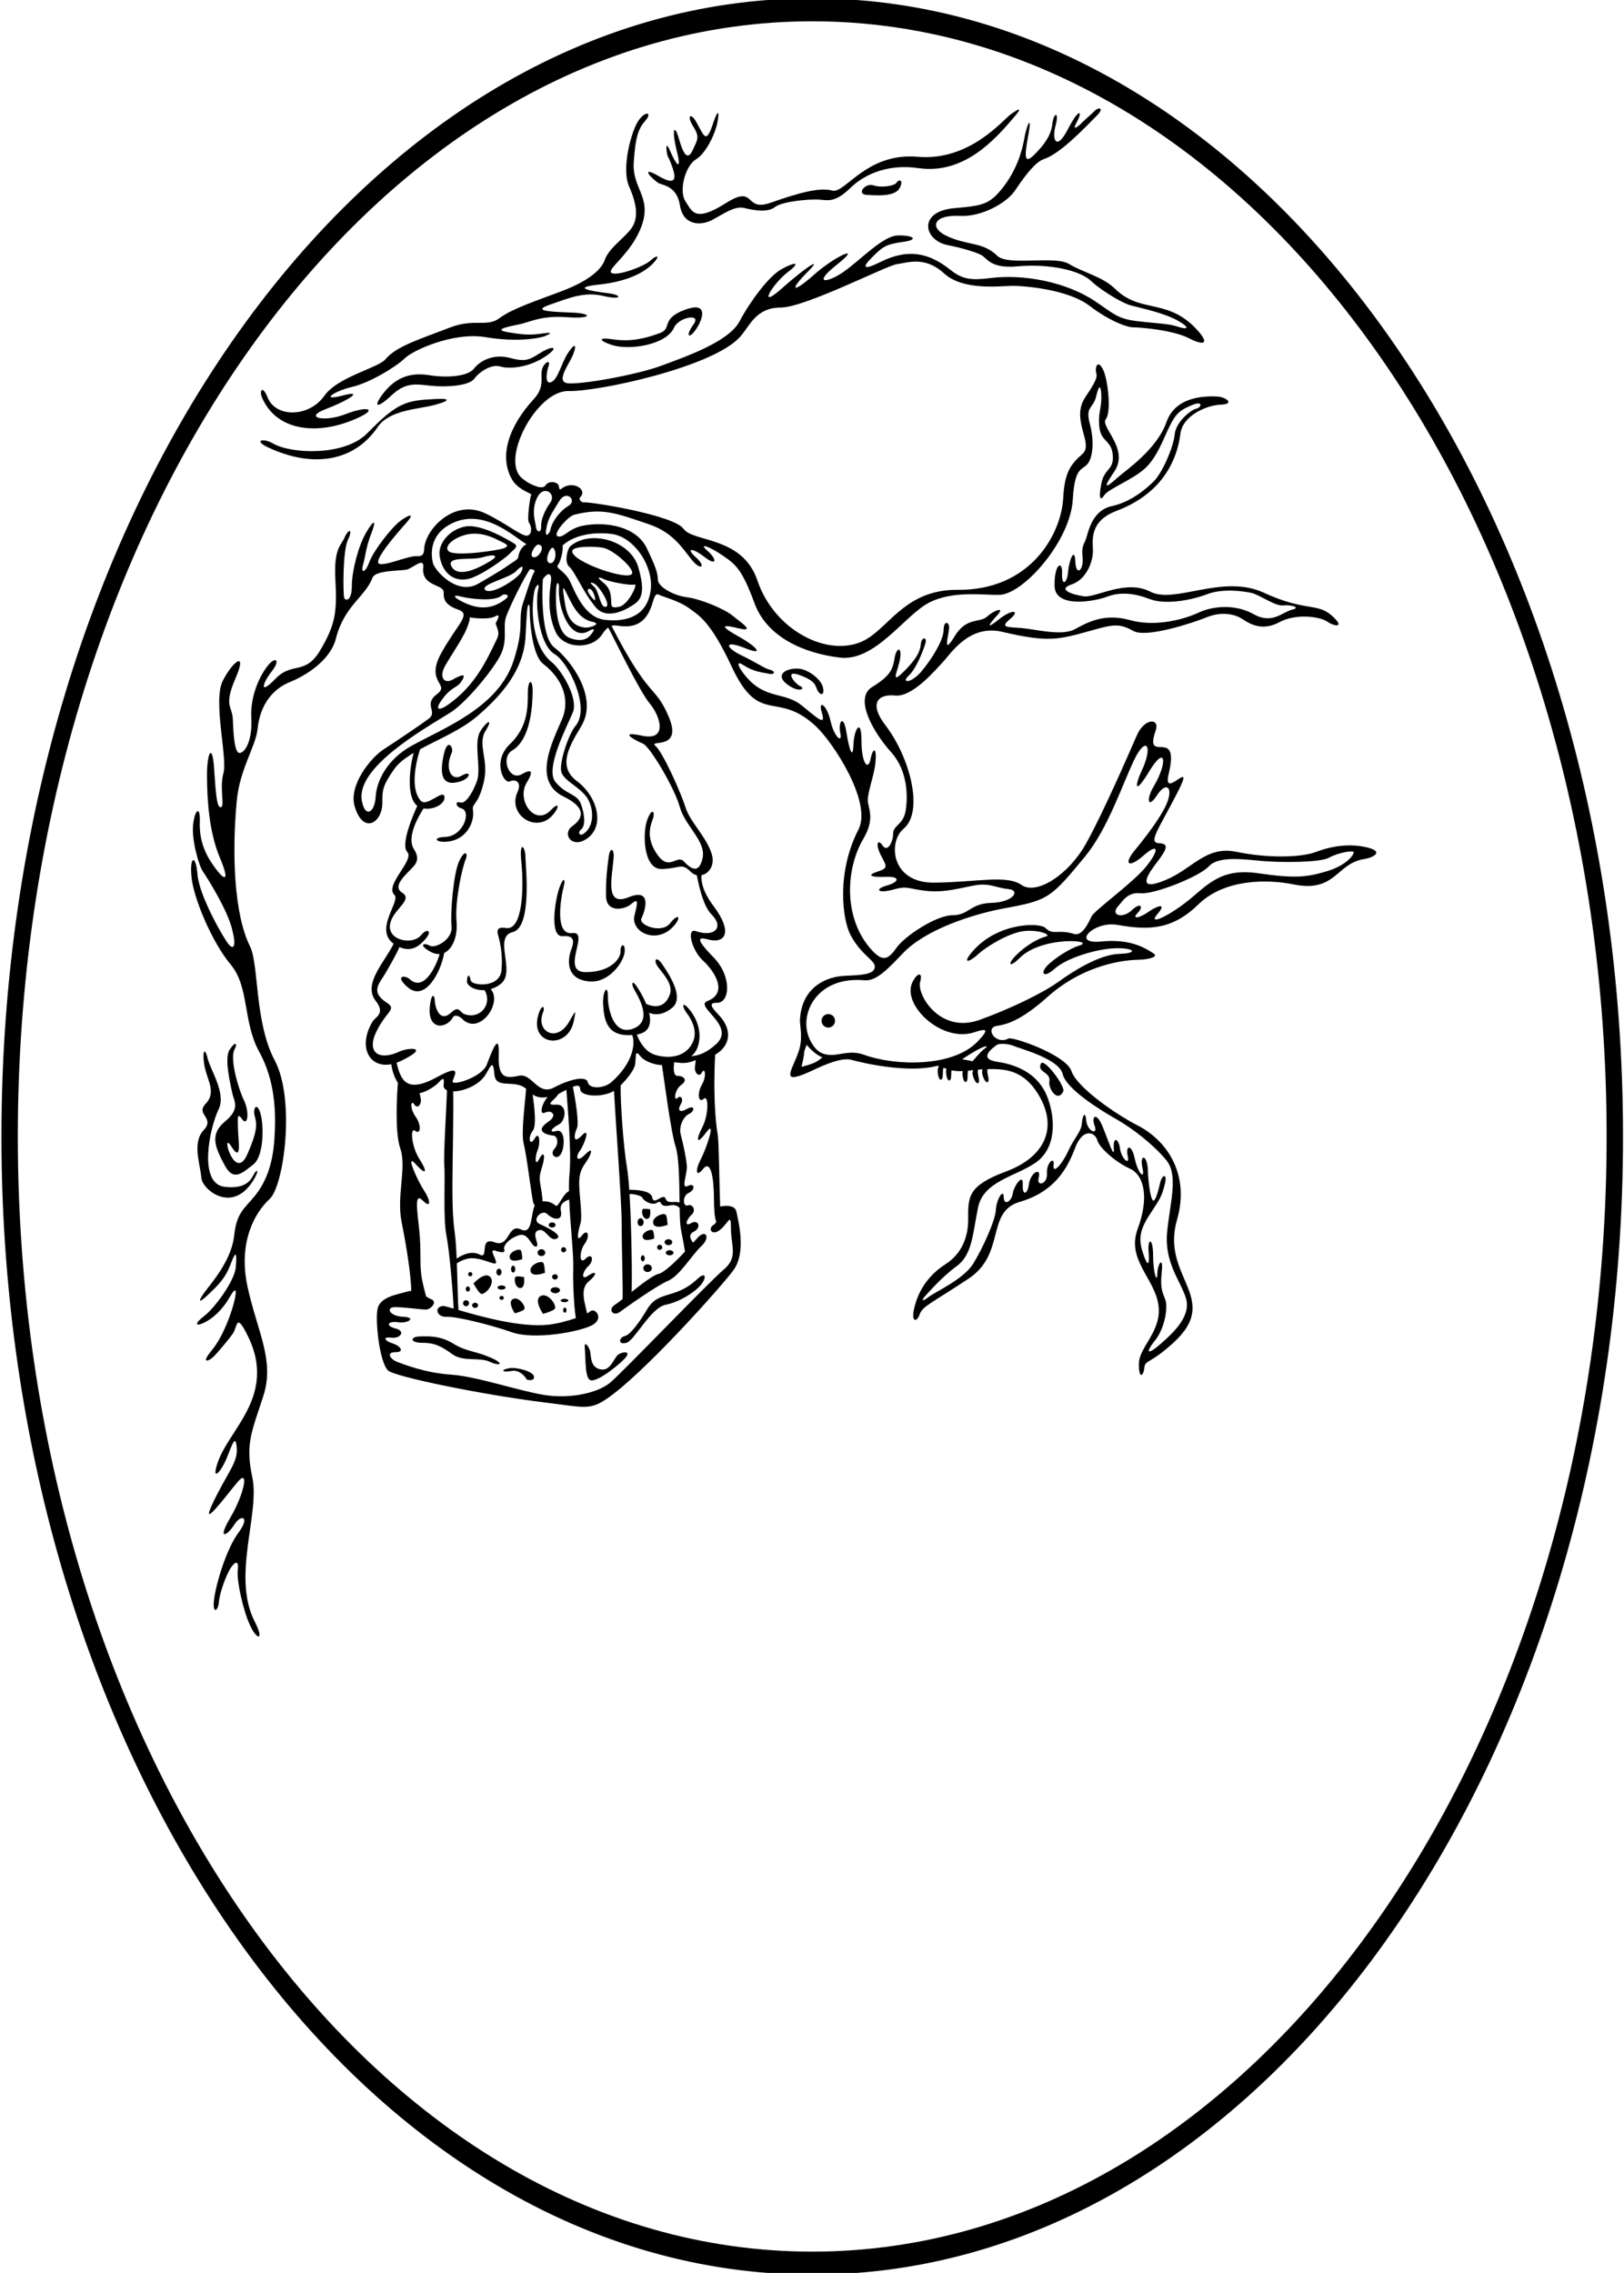 <?xml version="1.0" encoding="UTF-8"?>
<svg xmlns="http://www.w3.org/2000/svg" xmlns:xlink="http://www.w3.org/1999/xlink" width="448pt" height="627pt" viewBox="0 0 448 627" version="1.1">
<g id="surface1">
<path style=" stroke:none;fill-rule:nonzero;fill:rgb(0%,0%,0%);fill-opacity:1;" d="M 224.062 -0.469 C 100.539 -0.469 0.398 140.102 0.398 313.5 C 0.398 486.898 100.539 627.469 224.062 627.469 C 347.586 627.469 447.727 486.898 447.727 313.5 C 447.727 140.102 347.586 -0.469 224.062 -0.469 Z M 224.062 621.125 C 103.035 621.125 4.918 483.395 4.918 313.5 C 4.918 143.605 103.035 5.875 224.062 5.875 C 345.09 5.875 443.207 143.605 443.207 313.5 C 443.207 483.395 345.09 621.125 224.062 621.125 "/>
<path style=" stroke:none;fill-rule:nonzero;fill:rgb(0%,0%,0%);fill-opacity:1;" d="M 127.152 215.504 C 129.855 214.598 130.137 212.359 127.297 214.004 C 124.461 215.648 122.652 212.016 124.605 207.672 C 125.23 206.285 123.543 203.543 122.539 207.68 C 121.133 213.48 121.742 217.316 127.152 215.504 "/>
<path style=" stroke:none;fill-rule:nonzero;fill:rgb(0%,0%,0%);fill-opacity:1;" d="M 123.812 232.125 C 129.074 231.371 130.926 226.309 130.48 223.641 C 130.105 221.391 131.777 222.504 133.402 216.004 C 135.027 209.504 131.562 205.5 133.938 201.625 C 136.312 197.75 134.078 199.051 132.445 201.836 C 130.578 205.023 132.836 212.035 131.562 215.5 C 130.289 218.961 128.312 221.875 126.938 221.375 C 125.562 220.875 125.562 222.5 127.312 223 C 130.141 223.809 127.809 230.715 122.812 230.875 C 118.938 231 120.312 232.625 123.812 232.125 "/>
<path style=" stroke:none;fill-rule:nonzero;fill:rgb(0%,0%,0%);fill-opacity:1;" d="M 152.438 224.875 C 154.434 222.609 154.312 221 151.938 223.5 C 147.559 228.109 142.348 220.727 145.312 215.875 C 146.688 213.625 147.441 211.574 143.941 213.574 C 140.441 215.574 137.992 208.98 141.289 207.027 C 146.402 203.996 146.883 194.703 146.938 190.875 C 146.992 186.992 145.609 187.383 145.609 191.133 C 145.609 194.883 145.688 200.5 140.688 205.25 C 135.688 210 138.992 216.309 140.617 215.559 C 142.242 214.809 144.004 215.75 142.754 218.5 C 139.934 224.703 147.875 230.059 152.438 224.875 "/>
<path style=" stroke:none;fill-rule:nonzero;fill:rgb(0%,0%,0%);fill-opacity:1;" d="M 167.188 247.25 C 167.285 251.875 172.188 250.875 173.812 249.625 C 175.438 248.375 176.438 247.25 175.062 252.375 C 173.785 257.129 181.129 260.703 185.812 255.5 C 188.062 253 187.207 251.715 184.832 254.715 C 182.457 257.715 176.062 255.125 176.938 253.375 C 177.812 251.625 180.188 244.75 173.438 247.5 C 166.688 250.25 168.883 242.035 169.285 236.5 C 169.461 234.117 168.289 233.398 167.895 236.5 C 167.496 239.602 167.09 242.625 167.188 247.25 "/>
<path style=" stroke:none;fill-rule:nonzero;fill:rgb(0%,0%,0%);fill-opacity:1;" d="M 171.188 262.375 C 171.312 264.25 168.664 268.172 161.539 268.172 C 154.414 268.172 162.898 256.773 157.898 257.398 C 152.898 258.023 154.672 247.797 155.578 244.199 C 155.969 242.648 155.516 241.73 154.41 244.637 C 153.094 248.09 151.52 258.496 155.188 258.25 C 157.062 258.125 158.938 258.375 157.688 261.625 C 156.156 265.602 156.594 270.441 162.938 270.75 C 168.062 271 172.062 265.375 172.312 262.625 C 172.562 259.875 171.062 260.5 171.188 262.375 "/>
<path style=" stroke:none;fill-rule:nonzero;fill:rgb(0%,0%,0%);fill-opacity:1;" d="M 125.938 254.125 C 125.438 248.875 127.457 239.414 128.438 237.125 C 129.188 235.375 128.312 234.125 126.688 237.5 C 125.062 240.875 124.188 252.125 124.562 255.625 C 124.938 259.125 120.062 261.75 118.562 260.875 C 117.062 260 115.312 260.5 118.438 262.375 C 119.469 262.992 120.414 263.223 121.273 263.172 C 120.488 266.098 117.07 273.781 113.062 270.141 C 111.688 268.891 108.727 269.094 112.477 272.344 C 117.148 276.391 121.523 268.512 122.551 262.863 C 124.98 261.758 126.305 257.98 125.938 254.125 "/>
<path style=" stroke:none;fill-rule:nonzero;fill:rgb(0%,0%,0%);fill-opacity:1;" d="M 143.812 237.75 C 144.598 245.586 144.062 256.75 139.562 256 C 136.461 255.484 137.266 257.406 137.555 258.504 C 138.129 260.664 138.703 263.914 138.336 267.684 C 137.848 272.66 130.062 272 129.812 270.375 C 129.562 268.75 128.938 268.625 128.812 270.625 C 128.73 271.93 130.957 273.285 133.68 273.137 C 135.93 277.004 132.469 281.273 128.18 279.777 C 126.781 279.293 126.711 277.234 124.461 279.32 C 121.086 282.445 119.938 277.309 119.938 276 C 119.938 274.75 119.188 273.625 118.688 276.75 C 117.445 284.516 123.188 283.875 124.941 280.641 C 125.438 279.73 126.848 280.383 127.438 281 C 132.168 285.953 138.77 276.617 135.371 272.848 C 136.316 272.574 137.277 272.109 138.188 271.375 C 142.387 267.977 135.938 258.5 141.438 257.125 C 146.938 255.75 144.938 238.504 144.938 236.25 C 144.938 233.625 143.188 231.5 143.812 237.75 "/>
<path style=" stroke:none;fill-rule:nonzero;fill:rgb(0%,0%,0%);fill-opacity:1;" d="M 157.062 281.75 C 153.582 287.938 147.645 284.453 149.812 279.25 C 150.438 277.75 149.562 276.875 148.688 279.375 C 145.512 288.445 156.812 289.875 158.312 281.5 C 158.699 279.348 159.312 277.75 157.062 281.75 "/>
<path style=" stroke:none;fill-rule:nonzero;fill:rgb(0%,0%,0%);fill-opacity:1;" d="M 135.145 374.418 C 130.812 372.582 128.598 372.844 125.098 370.68 C 121.598 368.512 118.426 368.562 115.633 368.676 C 113.164 368.773 112.98 370.418 116.48 370.418 C 119.98 370.418 121.812 371.418 124.812 373.582 C 127.812 375.75 132.273 374.316 135.105 375.648 C 137.938 376.984 139.48 376.25 135.145 374.418 "/>
<path style=" stroke:none;fill-rule:nonzero;fill:rgb(0%,0%,0%);fill-opacity:1;" d="M 140.48 377.418 C 137.812 377.918 138.605 378.688 141.105 378.188 C 143.605 377.688 145.371 380.457 145.258 380.52 C 145.145 380.582 147.48 381.25 147.312 379.75 C 147.145 378.25 142.289 377.078 140.48 377.418 "/>
<path style=" stroke:none;fill-rule:nonzero;fill:rgb(0%,0%,0%);fill-opacity:1;" d="M 170.418 373.793 C 169.25 374.793 168.379 378.398 165.543 377.73 C 162.711 377.066 163.098 373.891 162.758 372.621 C 162.414 371.352 161.145 369.75 161.312 371.75 C 161.617 375.406 161.32 380.637 163.113 380.789 C 164.906 380.949 169.641 377.48 172.141 374.98 C 174.641 372.48 171.586 372.793 170.418 373.793 "/>
<path style=" stroke:none;fill-rule:nonzero;fill:rgb(0%,0%,0%);fill-opacity:1;" d="M 192.355 352.832 C 186.141 358.66 181.75 355.715 178.48 361.25 C 176.312 364.914 173.812 368.25 172.312 368.582 C 170.812 368.918 170.312 371.082 172.812 370.418 C 175.062 369.816 179.48 360.75 183.645 359.918 C 187.812 359.082 192.355 356 193.688 354 C 195.02 352 194.445 350.871 192.355 352.832 "/>
<path style=" stroke:none;fill-rule:nonzero;fill:rgb(0%,0%,0%);fill-opacity:1;" d="M 377.062 233.75 C 372.312 232.625 367.312 233.375 363.062 235 C 358.812 236.625 349.438 236.73 341.062 234.98 C 332.688 233.23 329.062 239.625 321.562 242.75 C 314.062 245.875 315.949 242.148 318.617 238.602 C 321.289 235.051 323.086 232.742 319.836 232.617 C 316.586 232.492 319.438 229.125 324.812 218.625 C 330.188 208.125 320.512 221.254 322.387 213.504 C 325.648 200.02 315.422 211.246 318.812 201.5 C 320.027 198.004 315.715 198.016 313.59 202.891 C 311.465 207.766 304.379 224.133 299.578 232.734 C 294.777 241.336 285.938 247 281.812 244.125 C 277.688 241.25 269.559 243.359 257.684 243.484 C 245.844 243.609 244.879 232.309 249.258 228.629 C 254.992 223.812 250.941 208.742 244.25 200.062 C 239.625 194.062 242.188 191.367 246.938 191.867 C 251.688 192.367 257.973 184.902 260.098 182.652 C 262.223 180.402 267.312 172.16 276.438 174.285 C 289.562 177.34 291.875 176.492 301.82 173.715 C 307.426 172.145 309.047 172.062 312.672 174.062 C 316.297 176.062 329.199 171.785 332.941 170.258 C 336.68 168.73 340.438 169.25 342.688 170.75 C 344.938 172.25 348.312 174.133 352.938 171.633 C 357.562 169.133 364.18 170.094 366.188 171.5 C 368.195 172.906 371.312 173.25 367.312 169.75 C 363.312 166.25 360 168.746 348.625 163.496 C 337.25 158.246 324.078 166.719 317.328 163.219 C 310.578 159.719 302.195 164.965 299 164.504 C 295.805 164.047 291.504 162.59 295.629 161.215 C 299.754 159.84 301.625 154.766 301.5 151.641 C 301.375 148.516 300.793 143.66 308.043 140.91 C 319.027 136.746 324.449 128.863 325.641 119.57 C 326.266 114.695 332.812 111.75 336.812 111.625 C 340.812 111.5 338.176 109.453 335.688 109.375 C 333.199 109.297 324.402 108.953 321.777 116.453 C 319.152 123.953 310.562 129.75 308.438 131.625 C 306.312 133.5 303.145 136.324 307.395 130.074 C 311.645 123.824 303.43 117.75 305.055 115.625 C 306.68 113.5 305.562 104.5 304.312 102 C 303.062 99.5 302.301 100.621 302.301 102.121 C 302.301 103.621 303.688 103.25 299.438 109.5 C 295.188 115.75 301.859 122.344 298.609 125.219 C 295.359 128.094 293.672 130.258 293.297 137.383 C 292.77 147.32 284.297 162.895 264.188 162.711 C 250.562 162.586 245.875 171.914 239.5 176.039 C 230.016 182.176 213.844 174.691 208.938 160.125 C 204.812 147.875 191.188 149.625 188.562 145.875 C 185.938 142.125 163.062 138.375 161.062 138.59 C 160.477 138.652 159.477 137.77 160.07 137.152 C 162.254 134.883 157.688 132.375 154.812 134.875 C 154.398 135.234 154.219 134.77 154.172 134.148 C 154.082 132.965 151.438 132.375 150.465 133.922 C 150.07 134.547 149.02 134.547 147.934 134.156 C 145.746 133.363 145.047 132.703 144.215 132.09 C 137.656 127.242 147.988 107.664 156.812 107.875 C 164.98 108.07 196.871 101.254 204.246 92.824 C 206.871 89.824 208.59 84.84 215.34 84.84 C 222.09 84.84 244.562 73.238 247.438 72.863 C 250.312 72.488 255.125 70.562 260.375 75.375 C 265.625 80.188 275.438 78.926 279.062 78.863 C 282.688 78.801 294.684 79.883 300.496 84.316 C 306.312 88.754 311.066 90.293 312.504 90.293 C 313.941 90.293 323.188 90.875 328 93.312 C 332.812 95.75 333.125 94.312 330.688 91.5 C 322.402 81.941 314.797 86.73 307.625 79.688 C 304.125 76.25 298.754 75.18 294.879 72.805 C 291.004 70.43 278.047 73.445 275.117 70.57 C 271.039 66.566 266.758 67.859 260.871 64.949 C 256.504 62.797 257.34 59.18 264.812 59.562 C 270.758 59.867 277.66 56.023 279.98 52.598 C 281.289 50.66 285.152 44.793 287.902 43.918 C 292.441 42.473 299.227 35.285 302.645 31.828 C 304.785 29.664 302.98 29.418 301.812 30.75 C 301.559 31.039 299.051 33.25 298.691 33.629 C 297.402 34.988 295.578 36.359 297.012 33.75 C 298.848 30.418 297.617 29.727 294.574 35.672 C 291.527 41.617 290.078 38.781 291.18 34.68 C 292.277 30.578 290.66 31.062 290.328 34.062 C 289.992 37.062 288.496 39.539 285.203 42.797 C 281.91 46.059 282.984 41.273 283.82 36.438 C 284.652 31.605 283.234 34.375 282.566 38.211 C 281.902 42.043 280.289 47.117 276.621 51.785 C 272.953 56.453 270.98 56.75 263.312 57.418 C 253.113 58.305 254.758 66.281 261.438 67.617 C 265.602 68.453 269.363 69.602 270.812 70.418 C 272.262 71.23 273.285 74.145 280.617 73.48 C 289.844 72.641 298.195 74.715 301.062 77.582 C 302.73 79.246 308.895 83.445 312.059 84.277 C 315.227 85.113 321.48 86.418 325.145 88.582 C 328.812 90.75 327.27 90.906 324.77 90.074 C 322.27 89.242 319.145 89.25 313.645 88.582 C 308.145 87.918 307.109 86.441 302.109 83.105 C 293.973 77.68 282.266 75.574 273.238 76.703 C 267.906 77.371 265.48 77.082 262.145 74.418 C 256.27 69.715 250.469 68.477 242.867 72.273 C 238.535 74.441 237.48 74.082 240.48 71.082 C 243.48 68.082 244.281 67.398 249.113 66.73 C 253.949 66.062 251.543 64.793 247.543 64.961 C 243.543 65.129 237.398 71.676 232.812 74.918 C 228.227 78.156 223.812 78.582 230.98 72.918 C 238.145 67.25 230.539 70.465 224.539 75.801 C 218.539 81.133 217.738 80.074 222.57 75.238 C 227.406 70.406 222.535 73.473 215.648 79.594 C 208.766 85.711 212.98 78.418 217.312 75.082 C 221.645 71.75 218.539 72.52 215.312 74.418 C 212.086 76.312 207.004 82.992 204.004 88.66 C 201.004 94.328 188.969 98.438 182.812 100.75 C 175.602 103.461 160.617 106.039 156.812 105.75 C 152.977 105.457 157.09 100.48 158.16 97.648 C 159.23 94.816 158.48 94.613 156.645 97.449 C 154.812 100.281 153.953 104.555 152.117 105.387 C 150.285 106.223 150.672 102.883 151.34 100.922 C 152.004 98.957 150 100 149.5 102 C 149 104 150.367 106.703 147.332 110 C 140.32 117.621 137.566 125.863 141.266 132.301 C 142.91 135.168 146.766 136.129 146.539 136.438 C 146.312 136.75 145.27 143.375 145.938 144.211 C 146.602 145.043 146.938 147.398 145.48 147.75 C 144.02 148.102 139.605 144.312 133.812 141.582 C 125.641 137.734 117.996 145.254 117.082 150.711 C 116.883 151.902 117.293 153.59 114.961 153.426 C 112.625 153.258 106.039 156.312 104.539 155.48 C 103.039 154.645 109.125 147.535 111.957 144.371 C 114.789 141.203 112.695 142.023 110.395 143.734 C 108.094 145.445 103.117 151.746 101.887 155.047 C 100.656 158.344 99.484 158.02 100.133 155.883 C 100.777 153.75 100.898 151.062 102.398 147.23 C 103.898 143.395 103.262 143.117 101.062 146.809 C 98.863 150.5 97.055 157.559 97.055 161.727 C 97.055 165.895 95.219 165.84 94.934 164.879 C 94.648 163.914 94.48 152.082 95.98 148.918 C 97.48 145.75 96.098 145.867 95.098 148.199 C 94.098 150.531 92.023 151.203 92.523 160.039 C 93.023 168.871 92.48 172.418 88.312 179.418 C 84.145 186.418 80.645 182.418 75.98 187.25 C 71.312 192.082 72.438 188.406 74.938 185.238 C 77.438 182.074 76.078 180.914 73.91 183.582 C 71.746 186.246 68.988 191.887 69.324 198.055 C 69.656 204.223 67.645 207.633 66.113 207.707 C 64.586 207.781 64.387 201.781 64.219 198.281 C 64.051 194.781 61.645 194.75 64.98 187.082 C 68.312 179.414 64.312 182.25 61.48 187.75 C 58.645 193.25 62.812 209.082 61.645 213.25 C 60.48 217.418 62.105 222.512 60.938 222.68 C 59.773 222.848 59.555 219.031 59.055 211.863 C 58.555 204.699 57.055 207.672 57.102 214.199 C 57.152 220.73 57.645 229.418 60.645 236.582 C 63.645 243.75 61.602 242.262 60.25 240.574 C 57.922 237.664 54.863 233.414 55.113 226.699 C 55.277 222.199 53.785 223.207 53.285 227.375 C 52.785 231.539 54.812 238.75 55.98 240.418 C 57.145 242.082 62.492 250.633 63.906 255.871 C 65.32 261.109 64.48 262.082 63.145 260.582 C 61.812 259.082 54.98 247.25 54.48 241.25 C 53.98 235.25 52.195 236.379 52.859 242.211 C 53.527 248.047 58.48 259.918 63.645 266.082 C 68.812 272.25 66.98 281.918 71.48 290.082 C 75.98 298.25 76.191 307.039 75.691 314.375 C 75.191 321.707 73.113 326.414 70.281 329.914 C 67.445 333.414 65.27 334.473 64.602 340.805 C 63.934 347.137 59.211 352.875 56.98 355.75 C 54.75 358.625 54.312 360.082 57.312 357.25 C 60.312 354.418 62.176 352.59 63.676 348.59 C 65.176 344.59 65.371 345.777 65.039 349.609 C 64.703 353.441 59.055 360.984 56.387 362.984 C 53.719 364.984 53.719 366.078 56.219 364.91 C 58.719 363.742 61.395 361.285 63.312 357.918 C 65.23 354.551 65.34 355.961 64.645 358.918 C 63.953 361.871 61.645 368.582 58.48 372.418 C 55.312 376.25 57.453 375.52 58.617 374.52 C 59.785 373.52 63.422 369.07 64.234 367.891 C 65.562 365.953 65.055 361.672 68.52 368.859 C 70.684 373.359 72.059 379 69.645 385.75 C 67.234 392.5 61.875 398.008 60.039 403.508 C 58.207 409.008 60.984 406.062 62.535 402.242 C 64.086 398.422 64.98 395.418 65.312 399.418 C 65.645 403.418 62.812 406.082 58.812 414.418 C 54.812 422.75 62.168 412.863 65.504 408.863 C 68.836 404.863 67.395 412.098 63.543 418.648 C 59.691 425.195 62.785 423.602 64.617 420.602 C 66.453 417.602 69.145 418.25 65.812 422.75 C 62.48 427.25 59.676 436.562 59.078 441.043 C 58.477 445.527 60.211 444.426 60.379 441.961 C 60.547 439.496 62.422 434.293 63.734 432.406 C 65.047 430.523 65.918 430.543 65.586 433.211 C 65.254 435.875 66.973 444.012 68.973 448.348 C 70.973 452.68 72.957 452.535 70.289 447.367 C 63.867 434.922 71.754 417.566 69.605 407.539 C 67.605 398.207 69.48 394.918 72.645 385.082 C 75.812 375.25 71.051 367.527 68.312 355.082 C 65.574 342.641 70.371 334.43 74.371 330.762 C 78.371 327.094 81.48 303.246 75.812 292.582 C 70.148 281.914 71.465 266.043 68.965 261.043 C 64.605 252.328 63.922 235.652 65.312 220.918 C 66.145 212.082 70.551 205.945 71.051 201.109 C 71.781 194.031 75.531 189.918 80.074 188.102 C 83.406 186.766 90.988 182.668 92.656 176.168 C 95.008 167 100.707 164.723 102.766 159.371 C 103.598 157.203 110.594 157.551 112.289 157.098 C 113.98 156.645 117.09 153.539 116.758 156.539 C 116.172 161.812 122.379 161.133 122.379 163.32 C 122.379 164.984 122.461 166.789 126.293 168.125 C 130.125 169.457 126.441 171.734 121.777 180.066 C 117.109 188.398 124.371 188.645 120.539 191.48 C 116.703 194.312 120.84 196.355 118.297 198.246 C 115.75 200.137 109.094 204.598 105.762 206.766 C 102.43 208.93 96.035 216.543 97.867 222.543 C 100.27 230.398 105.531 226.863 105.48 221.418 C 105.445 218.004 105.535 216.699 108.812 212.082 C 109.973 210.453 111.855 209.039 114.105 207.699 C 113.121 211.254 111.902 219.809 115.113 222.309 C 113.945 224.844 110.457 233.008 112.34 235.004 C 114.465 237.254 105.965 244.191 108.812 246.875 C 110.594 248.555 103.102 256.375 108.582 260.332 C 106.293 265.215 99.934 271.383 103.664 276.129 C 106.414 279.629 103.535 280.555 102.812 281.75 C 98.645 288.652 101.777 294.746 107.93 293.57 C 108.184 295.336 108.789 297.211 109.762 298.715 C 109.543 301.5 108.836 312.195 110.422 316.812 C 112.254 322.145 109.312 329.918 110.812 337.25 C 112.047 343.285 113.391 351.789 113.457 356.105 C 113.109 356.117 112.754 356.172 112.379 356.281 C 109.512 357.117 104.812 357.75 104.145 361.082 C 103.48 364.418 104.684 375.707 107.02 378.039 C 108.738 379.762 133.203 384.762 149.98 386.84 C 160.965 388.199 162.543 389.047 167.09 386.059 C 177.109 379.465 199.105 354.793 202.312 350.418 C 205.98 345.418 203.645 336.75 203.145 334.25 C 202.742 332.234 199.789 332.605 198.66 332.824 C 198.473 327.734 198.312 314.992 198.023 313.25 C 196.719 305.367 197.055 295.289 197.285 290.945 C 201.227 288.703 202.48 284.258 198.062 279.75 C 195.492 277.129 196.07 276.605 197.812 276.625 C 201.332 276.668 202.031 269.398 196.789 264.035 C 191.605 258.738 192.777 258.457 195.188 259.125 C 199.965 260.453 202.395 257.344 196.797 249.879 C 193.645 245.68 193.422 242.938 193.492 241.43 C 195.555 241.035 197.32 238.699 196.312 235.5 C 194.812 230.75 190.391 226.801 189.141 222.801 C 187.891 218.801 182.938 207.625 180.812 205.75 C 178.688 203.875 188.562 207.25 184.438 197.625 C 180.625 188.73 179.305 193.266 168.699 172.66 C 169.152 172.523 169.664 172.48 170.262 172.578 C 175.402 173.461 178.504 171.602 180.062 166.141 C 180.73 163.809 181.125 163.703 182.008 164.16 C 182.887 164.617 187.359 165.758 190.121 167.797 C 192.883 169.836 196.02 171.418 201.855 183.918 C 209.602 200.52 214.285 190.18 225.145 200.418 C 229.91 204.906 240.664 221.379 236.809 228.852 C 230.715 240.66 232.355 253.727 234.672 258.008 C 237.812 263.812 241.625 264.938 241.312 266.875 C 241 268.812 237.883 268.973 233 269.188 C 227.801 269.414 221.051 272.434 220.676 281.445 C 220.613 282.945 221.562 286.25 220.375 289.875 C 218.66 295.113 214.895 299.387 223.051 295.789 C 225.176 294.852 231.625 291.438 234.938 292.375 C 238.363 293.344 250.312 296 258.141 294.121 C 258.43 294.051 258.691 293.98 259.043 294.074 C 258.727 294.555 258.555 295.16 258.758 296.391 C 259.09 298.391 260.086 298.207 260.086 296.539 C 260.086 295.676 260.133 295.031 260.27 294.535 C 260.52 294.641 260.797 294.742 261.098 294.848 C 260.969 295.258 260.934 295.793 261.07 296.609 C 261.402 298.609 262.398 298.426 262.398 296.758 C 262.398 296.152 262.422 295.652 262.48 295.238 C 262.871 295.324 263.289 295.395 263.75 295.438 C 264.328 295.492 264.934 295.492 265.566 295.465 C 265.484 295.848 265.477 296.336 265.59 297.027 C 265.926 299.027 266.918 298.844 266.918 297.176 C 266.918 296.41 266.957 295.82 267.059 295.352 C 267.516 295.309 267.984 295.258 268.461 295.203 C 268.238 295.754 268.191 296.383 268.68 297.574 C 269.449 299.449 270.379 299.051 270.008 297.426 C 269.766 296.371 269.672 295.633 269.777 295.07 C 270.203 295.031 270.633 294.996 271.066 294.969 C 270.863 295.508 270.828 296.137 271.305 297.297 C 272.074 299.172 273.004 298.77 272.629 297.145 C 272.406 296.172 272.309 295.469 272.383 294.922 C 276.863 294.875 282.254 294.84 286.562 302.125 C 292.031 311.367 287.965 319.266 277.57 323.145 C 266.871 327.137 267.062 330.09 267.078 336.5 C 267.09 340.047 266.062 345.375 260.812 348.75 C 255.562 352.125 253.227 356.617 252.227 360.742 C 251.227 364.867 252.922 364.836 253.707 362.574 C 254.488 360.312 256.797 359.617 267.172 352.742 C 277.547 345.867 271.902 334.309 281.277 331.559 C 290.652 328.809 294.289 322.762 296.539 316.762 C 298.789 310.762 302.188 312.5 302.688 314.5 C 303.188 316.5 307.535 320.484 311.66 322.359 C 315.785 324.234 316.965 330.633 313.84 339.008 C 310.715 347.383 318.418 352.57 319.543 359.82 C 320.668 367.07 314.312 371.5 314.188 376 C 314.062 380.5 315.418 379.766 315.668 377.391 C 315.918 375.016 316.953 376.52 323.578 370.52 C 337.266 358.125 320.074 352.387 324.688 336.5 C 328.273 324.145 322.133 314.695 313.762 310.422 C 307.887 307.422 297.078 299.98 295.578 295.48 C 294.078 290.98 279.312 285.875 278.184 286.484 C 274.668 288.387 271.539 283.523 275.02 283 C 277.52 282.625 281.578 281.648 288.953 275.023 C 297.48 267.363 307.516 264.871 314.188 264.75 C 316.559 264.707 319.812 264 318.188 263 C 316.562 262 312.445 258.844 303.82 259.719 C 295.195 260.594 301.812 254 308.188 255.125 C 316.551 256.602 323.215 256.684 330.566 249.504 C 337.719 242.516 349.305 242.441 356.93 243.98 C 368.406 246.297 368.598 238.266 376.188 237 C 379.188 236.5 381.812 234.875 377.062 233.75 Z M 154.277 138.215 C 156.234 134.949 159.336 138.035 156.836 139.535 C 154.336 141.035 152.184 144.016 151.812 146.25 C 151.688 147 150.188 148.875 150.688 145.875 C 151.188 142.875 152.32 141.484 154.277 138.215 Z M 162.562 174 C 163.812 173.25 164.113 173.605 163.484 174.43 C 162.859 175.254 161.562 177.625 157.188 176 C 152.812 174.375 153.305 164.133 153.438 162.125 C 153.562 160.25 154.312 160.5 154.188 162.375 C 153.852 167.445 157.191 177.223 162.562 174 Z M 156.02 163.113 C 157.633 166.246 159.309 170.703 163.43 171.535 C 166.191 172.09 162.688 173.25 161.438 173.125 C 156.262 172.605 156.012 167.531 155.461 163.871 C 155.086 161.371 155.609 162.32 156.02 163.113 Z M 151.578 155.32 C 149.984 154.805 151.859 150.621 152.559 151.133 C 153.84 152.062 153.172 155.836 151.578 155.32 Z M 148.188 137.25 C 149.938 133.625 153.562 136.125 151.812 138.625 C 150.062 141.125 149.199 143.574 149.27 145.25 C 149.348 147.254 147.973 146.742 147.848 145.367 C 147.723 143.992 146.438 140.875 148.188 137.25 Z M 148.566 150.211 C 150.664 150.609 148.68 153.969 147.18 153.719 C 145.68 153.469 147.695 150.047 148.566 150.211 Z M 154.953 213.258 C 155.973 215.434 158.676 216.445 161.176 219.07 C 163.672 221.695 164.059 226.594 162.062 229 C 160.066 231.406 159.086 229.785 160.32 228.789 C 161.555 227.793 161.348 224.703 160.242 221.77 C 159.133 218.84 156.156 219.324 153.207 215.676 C 150.258 212.023 156.465 200.316 158.027 196.512 C 159.59 192.711 155.031 184.949 152.137 182.602 C 146.848 178.305 146.34 168.367 147.422 163.074 C 147.75 161.465 149.059 160.277 148.438 162.75 C 147.633 165.953 148.457 177.781 153.059 180.5 C 156.848 182.738 163.023 195.301 158.719 200.301 C 156.867 202.449 153.934 211.078 154.953 213.258 Z M 119.41 155.258 C 118.91 153.133 118.309 147.555 124.559 144.43 C 133.496 139.961 141.844 148.176 145.258 150.121 C 145.258 150.121 143.422 150.77 142.938 153.75 C 142.836 154.391 141.551 154.992 140.688 155.625 C 139.023 156.84 136.711 158.27 131.895 161.039 C 126.102 164.367 119.91 157.383 119.41 155.258 Z M 143.777 157.805 C 142.887 159.605 135.648 164.262 133.898 162.762 C 132.148 161.262 140.582 159.473 142.332 157.598 C 144.082 155.723 144.621 156.109 143.777 157.805 Z M 127.238 165.832 C 125.055 164.699 124.809 163.945 127.184 164.57 C 129.559 165.195 136.617 166.074 138.453 164.234 C 138.969 163.719 141.086 163.996 139.496 165.238 C 135.188 168.625 131.141 167.855 127.238 165.832 Z M 122.305 192.492 C 124.93 189.117 126.062 190 127.438 187.75 C 128.812 185.5 127.062 186.25 124.812 187.5 C 122.562 188.75 121.023 186.82 122.781 183.699 C 124.539 180.582 127.688 176.125 128.812 173.25 C 129.938 170.375 129.496 170.281 129.496 170.281 C 130.234 170.469 134.828 171.031 136.578 170.031 C 138.328 169.031 137.188 171.125 136.816 171.75 C 136.445 172.375 138.141 174.02 137.18 176.039 C 134.145 182.422 131.008 189.109 123.812 194.25 C 120.859 196.359 119.68 195.867 122.305 192.492 Z M 113.504 205.754 C 106.965 209.379 103.887 215.25 103.637 219.75 C 103.387 224.25 100.691 225.758 99.82 220.883 C 98.188 211.797 116.285 201.488 124.16 196.625 C 128.148 194.164 134.945 186.16 137.695 181.41 C 140.445 176.66 138.449 173.129 139.699 169.879 C 140.949 166.629 144.719 159 146.219 157 C 146.219 157 147.875 157.047 147.375 157.797 C 146.875 158.547 145.938 161.25 144.312 166.25 C 142.738 171.09 144.812 172.625 141.688 182.25 C 137.477 195.215 122.457 200.789 113.504 205.754 Z M 197.086 334.422 C 197.145 335.344 197.348 336.336 197.59 337.074 C 197.402 337.41 197.164 337.695 196.859 337.879 C 195.191 338.879 196.312 341.082 198.645 339.25 C 200.98 337.418 201.645 334.25 201.645 338.918 C 201.645 343.582 203.688 346.848 199.688 350.18 C 195.688 353.516 171.742 378.566 168.312 381.418 C 164.883 384.266 157.258 385.965 150.09 384.801 C 142.926 383.633 131.602 379.703 124.434 379.203 C 117.27 378.703 111.738 376.484 109.672 375.727 C 107.605 374.973 106.438 373.004 109.102 373.004 C 111.77 373.004 110.438 371.246 108.27 370.578 C 106.102 369.91 105.438 368.672 107.938 369.004 C 110.438 369.336 112.027 367.188 109.105 366.465 C 106.18 365.742 107.008 364.34 109.812 364.75 C 112.617 365.16 115.031 363.406 111.199 363.242 C 107.367 363.074 106.312 360.582 108.98 360.582 C 111.645 360.582 116.145 361.25 117.48 361.25 C 118.812 361.25 120.801 359.145 118.98 358.418 C 118.531 358.238 118.055 357.938 117.539 357.617 C 117.145 355.992 116.391 353.512 116.145 351.082 C 115.812 347.75 116.176 344.707 115.676 339.539 C 115.176 334.375 114.117 328.66 116.617 331.16 C 119.117 333.66 118.691 330.957 116.98 328.418 C 115.266 325.875 111.531 317.66 114.699 321.16 C 117.863 324.66 117.855 323.031 115.691 319.699 C 113.523 316.363 113.039 310.793 114.539 311.961 C 116.039 313.129 116.328 310.398 114.66 308.066 C 112.996 305.734 113.297 303.18 114.297 304.68 C 115.297 306.18 116.395 304.352 116.062 303.02 C 115.945 302.551 115.84 302.035 115.754 301.555 C 117.09 301.293 118.609 300.574 120.312 299.25 C 121.438 298.375 122.754 296.07 122.379 299.32 C 122.297 300.02 122.672 300.488 123.309 300.77 C 123.168 305.402 122.316 318.605 122.566 321.539 C 122.859 324.957 122.199 336.023 123.152 340.809 C 124.023 345.172 124.984 357.141 125.148 360.992 C 123.5 360.516 122.41 360.211 122.145 360.25 C 119.559 360.641 120.645 363.418 123.145 363.25 C 125.645 363.082 135.074 365.355 141.242 367.52 C 147.406 369.688 159.812 367.418 163.312 365.582 C 166.812 363.75 164.145 360.582 162.812 361.75 C 162.617 361.922 162.312 362.109 161.938 362.312 C 161.582 360.008 159.758 355.711 162.359 353.535 C 165.066 351.27 164.465 350.379 162.297 351.879 C 160.133 353.379 160.641 350.801 162.312 349.25 C 163.984 347.699 163.391 345.375 161.559 347.211 C 159.723 349.043 159.754 345.23 161.312 343.082 C 162.871 340.938 162.148 338.703 160.48 340.871 C 158.816 343.039 159.461 339.668 160.125 337.504 C 160.793 335.336 159.613 328.918 159.797 325.539 C 159.98 322.164 161.645 320.918 162.48 319.25 C 163.312 317.582 163.48 316.414 161.312 318.582 C 159.145 320.75 158.645 319.25 159.98 317.418 C 161.312 315.582 162.98 310.582 160.48 313.25 C 157.98 315.918 158.312 312.918 159.145 311.25 C 159.812 309.922 158.676 302.875 158.02 299.82 C 159.215 299.336 160.016 299.273 160.062 300.5 C 160.145 302.539 166.305 302.844 169.375 300.922 C 169.727 307.695 171.496 331.777 171.496 337.375 C 171.492 343.426 171.875 355.926 171.754 358.355 C 170.859 359.055 170.113 359.621 169.645 359.918 C 167.555 361.234 169.145 363.25 170.98 361.918 C 172.812 360.582 181.145 354.645 184.309 353.309 C 187.477 351.977 190.812 346.25 193.48 343.75 C 196.145 341.25 194.645 338.918 192.312 341.582 C 192.008 341.93 191.641 342.348 191.23 342.809 C 190.559 342.004 189.738 340.602 191.34 339.801 C 193.672 338.633 192.645 336.25 190.645 337.418 C 188.645 338.582 189.391 336.324 190.773 335.105 C 192.152 333.891 191.07 332.02 189.738 332.52 C 188.406 333.02 188.145 329.914 189.98 329.078 C 191.812 328.246 191.738 326.16 189.738 327.16 C 187.738 328.16 189.609 323.828 189.477 321.719 C 189.344 319.609 188.48 315.582 187.812 313.082 C 187.145 310.582 188.645 307.918 190.145 307.25 C 191.645 306.582 191.812 304.582 189.48 305.918 C 187.145 307.25 186.98 305.914 187.812 304.582 C 188.645 303.25 187.859 301.922 186.859 302.922 C 185.859 303.922 186.004 300.652 187.926 299.289 C 189.855 297.926 188.578 296.785 186.941 296.797 C 185.676 296.805 185.797 294.543 185.988 293.012 C 187.812 293.25 189.418 293.559 191.93 292.426 C 191.887 292.902 191.816 293.609 191.703 294.383 C 191.508 295.742 192.781 297.453 193.629 295.859 C 194.473 294.266 195.027 296.777 193.605 299.266 C 192.18 301.754 192.742 304.438 194.117 303.129 C 195.492 301.816 195.57 307.406 193.746 310.941 C 191.926 314.477 192.082 316.098 194.883 312.297 C 197.684 308.496 194.789 317.047 193.34 319.746 C 191.891 322.445 191.738 325.176 193.977 322.438 C 196.211 319.699 196.934 325.492 196.953 330.684 C 196.961 332.07 197.012 333.301 197.086 334.422 Z M 125.008 301.066 C 127.82 301.07 132.121 299.41 133.953 296.449 C 135.301 294.273 136.016 291.871 136.391 296.371 C 136.75 300.672 141.941 297.57 145.129 300.344 C 144.922 303.727 143.676 312.566 144.48 315.582 C 145.398 319.039 146.688 330.883 147.207 332.039 C 147.277 332.195 147.387 332.371 147.512 332.547 C 146.375 334.938 146.945 340.691 143.77 339.172 C 139.934 337.34 140.711 344.348 136.379 342.68 C 132.047 341.016 134.98 347.582 132.312 346.082 C 130.254 344.926 127.395 346.125 125.973 347.215 C 125.859 344.48 125.707 341.98 125.484 340.371 C 124.82 335.539 124.812 331.582 124.812 326.582 C 124.812 322.012 125.164 305.219 125.008 301.066 Z M 146.938 301.938 C 148.316 302.828 149.723 302.887 151.082 302.598 C 149.383 304.539 148.688 307.73 150.359 306.918 C 152.16 306.043 153.914 307.645 151.316 309.395 C 146.57 312.586 152.336 313.238 152.656 313.266 C 153.789 313.363 154.223 315.496 153.004 316.828 C 151.402 318.578 153.625 320.262 154.762 318.289 C 155.895 316.316 155.91 311.328 153.512 311.984 C 151.109 312.641 152.289 311.082 154.16 310.199 C 156.031 309.312 156.762 304.512 153.359 304.73 C 149.961 304.949 153.16 303.418 153.961 301.887 C 154.027 301.762 155.797 300.84 156.238 300.633 C 156.574 304.969 157.703 317.953 157.098 323.879 C 156.961 325.23 156.926 326.848 156.949 328.605 C 155.312 329.258 154.023 333.152 153.312 332.582 C 152.625 332.031 151.473 331.27 149.688 331.391 C 149.676 331.133 149.656 330.852 149.625 330.535 C 149.125 325.703 148.312 325.75 149.48 322.082 C 150.645 318.418 149.926 317.375 148.758 319.707 C 147.59 322.039 147.48 319.25 148.312 317.25 C 149.145 315.25 148.812 311.75 147.48 314.082 C 146.145 316.418 145.488 313.793 146.98 311.918 C 148.074 310.539 147.383 304.988 146.938 301.938 Z M 158.852 363.605 C 156.512 364.422 153.613 365.172 151.273 365.426 C 143.621 366.266 132.559 363.145 126.484 361.379 C 126.48 361.336 126.484 361.297 126.48 361.25 C 126.301 359.285 126.219 353.66 126.023 348.496 C 126.98 347.863 128.703 347.035 130.312 347.082 C 133.348 347.172 136.359 349 136.777 348.441 C 137.277 347.773 134.617 344.336 136.617 345 C 138.617 345.668 139.434 345.602 139.098 344.602 C 138.766 343.602 140.418 341.621 143.145 340.75 C 145.871 339.879 146.516 344.035 147.848 343.871 C 149.184 343.703 146.379 340.203 148.461 339.398 C 150.539 338.598 151.496 342.555 153.496 341.719 C 155.496 340.887 151.234 338.688 148.863 337.645 C 146.488 336.605 149.48 333.418 150.98 334.918 C 152.48 336.418 155.383 337.113 154.715 333.949 C 154.332 332.125 155.746 331.289 157.02 330.902 C 157.297 337.805 158.262 346.047 158.145 349.75 C 157.996 354.434 158.398 360.879 158.852 363.605 Z M 173.664 329.398 C 174.914 329.273 177.109 329.934 177.23 330.418 C 177.398 331.086 179.812 332.75 181.312 331.75 C 182.812 330.75 181.543 333.211 184.711 332.543 C 186.164 332.238 187.004 332.68 187.492 333.246 C 187.535 335.789 187.605 337.891 187.812 338.918 C 188.285 341.281 188.742 343.926 188.969 345.27 C 186.34 348.055 183.191 351.086 181.645 351.418 C 180.266 351.711 177.059 354.164 174.234 356.398 C 174.395 352.922 174.246 338.879 173.664 329.398 Z M 183.66 330.762 C 182.992 328.762 180.383 332.828 179.918 330.305 C 179.57 328.41 175.574 328.203 173.59 328.215 C 173.418 325.734 173.215 323.641 172.98 322.25 C 171.93 316.098 171.074 303.305 171.227 299.379 C 173.16 297.488 175.016 294.973 175.203 293.645 C 175.297 292.996 175.348 291.973 175.414 291.121 C 175.523 289.816 176.398 291.051 176.621 291.328 C 177.801 292.805 180.562 293.781 182.605 293.805 C 183.188 297.508 185.012 312.062 186.391 316.352 C 187.34 319.305 187.391 326.219 187.469 331.746 C 186.262 331.219 184.141 332.203 183.66 330.762 Z M 179.188 194 C 182.188 197.562 184.297 204.457 177.172 202.957 C 170.047 201.457 175.492 204.387 177.367 205.137 C 179.242 205.887 186.012 217.184 187.512 222.559 C 189.012 227.934 194.82 232.055 193.82 236.68 C 192.82 241.305 190.508 239.617 188.633 237.617 C 186.758 235.617 184.684 240.383 181.434 235.883 C 178.184 231.383 179.312 228 180.062 226 C 180.812 224 179.926 222.5 178.562 226.125 C 177.199 229.75 177.426 239.848 182.551 239.723 C 187.676 239.598 187.938 237.875 190.562 240.5 C 191.059 240.996 191.625 241.297 192.211 241.422 C 192.652 243.594 193.879 249.887 196.301 252.281 C 199.855 255.801 197.121 258.668 191.898 256.84 C 189.398 255.965 190.656 261.953 193.938 265 C 197.438 268.25 200.758 273.969 195.188 276.125 C 191.312 277.625 203.184 282.906 197.559 288.031 C 194.828 290.52 192.539 291.25 190.691 291.344 C 191.523 290.695 192.223 289.766 192.617 288.359 C 193.992 283.484 191.078 279.301 189.578 277.801 C 188.078 276.301 188.223 277.879 189.473 279.504 C 190.723 281.129 192.613 284.488 191.062 287.625 C 188.605 292.59 182.719 291.738 180.324 290.848 C 177.637 289.848 176.062 286.633 175.703 285.371 C 179.203 284.852 179.758 282.289 179.07 279.371 C 180.383 279.984 182.762 280.199 185.438 278 C 188.938 275.125 184.371 268.5 182.688 266 C 181.004 263.5 180.188 264.875 181.438 266.625 C 182.688 268.375 185.785 271.453 184.812 274.25 C 183.301 278.598 179.863 277.66 178.273 276.941 C 177.559 275.195 176.578 273.484 175.672 272.137 C 174.359 270.18 174.117 271.34 174.855 272.762 C 175.781 274.547 180.445 281.57 174.688 283.75 C 168.93 285.93 167.656 277.516 167.688 275 C 167.738 271.129 166.137 273.5 166.387 277.25 C 166.672 281.508 167.473 286.027 174.402 285.516 C 175.336 287.84 174.664 293.227 168.688 298.5 C 166.562 300.375 162.523 300.434 162.148 298.559 C 161.773 296.684 157.312 297.625 152.812 300 C 148.312 302.375 146.812 296 143.188 296.75 C 139.562 297.5 137.328 297.562 137.578 290.938 C 137.828 284.312 135.66 290.039 134.312 293.625 C 132.965 297.211 124.734 299.609 124.859 298.359 C 124.984 297.109 128.062 293 120.562 297.125 C 112.152 301.75 110.547 298.012 109.402 293.16 C 109.82 293.012 110.25 292.836 110.688 292.625 C 118.938 288.625 112.562 288.953 110.188 290.078 C 104.648 292.703 100.883 290.453 103.926 284.371 C 106.801 278.621 109.617 278.5 106.562 276.5 C 102.02 273.523 104.758 271.184 106.312 268.5 C 107.438 266.555 109.484 263.02 110.188 261.254 C 113.75 262.828 115.996 260.691 117.555 258.801 C 119.305 256.676 117.723 256.039 116.223 257.914 C 113.758 260.992 106.016 259.34 107.812 254.125 C 109.062 250.5 113.938 248.125 110.938 246.25 C 107.938 244.375 112.301 241.086 114.188 238.875 C 115.633 237.184 115.062 235.625 114.188 234.25 C 112.098 230.965 115.387 225.281 116.84 223.023 C 119.695 223.496 122.945 221.688 122.602 219.742 C 122.227 217.617 117.734 222.758 116.062 220.875 C 113.262 217.727 114.488 211.113 115.879 206.688 C 120.934 203.941 127.23 201.359 131.605 197.609 C 138.605 191.609 144.277 184.879 144.945 176.047 C 145.066 174.441 145.27 169.055 145.488 167.75 C 145.703 166.445 146.105 166.52 146.109 167.684 C 146.125 172.332 146.992 180.922 149.801 183.094 C 156.191 188.035 156.891 194.012 155.102 198.258 C 152.516 204.398 146.621 215.469 155.527 219.762 C 161.887 222.828 160.844 225.812 157.859 227.918 C 154.879 230.023 157.91 234.555 162.34 231.016 C 166.77 227.48 164.781 219.68 159.125 215.453 C 153.473 211.227 157.414 205.309 160.418 200.199 C 165.164 192.129 157.141 181.777 152.938 178.625 C 149.129 175.766 149.574 162.68 149.746 159.82 C 150.98 157.863 152.285 157.863 151.996 160.277 C 151.668 162.969 150.758 168.781 153.258 174.281 C 155.398 178.988 162.816 179.215 165.777 175.449 C 166.238 174.859 166.82 173.777 167.785 173.109 C 169.574 176.43 176.426 190.719 179.188 194 Z M 179.504 162.773 C 178.617 169.652 173.312 171.68 166.938 171 C 161.062 170.375 158.562 163 157.188 160.25 C 155.812 157.5 153.148 156.754 153.898 155.879 C 154.648 155.004 155.445 151.77 155.18 150.52 C 155.18 150.52 158.977 146.281 168.438 147.25 C 174.914 147.914 180.348 156.234 179.504 162.773 Z M 240.586 262.188 C 232.688 253.703 233.129 239.977 238.145 231.418 C 240.98 226.582 239.992 224.047 239.48 221.582 C 238.969 219.117 241.145 214.34 241.523 210.211 C 241.902 206.078 240.812 206.082 240.145 209.418 C 239.48 212.75 237.645 210.582 237.645 204.25 C 237.645 197.918 235.609 201.039 235.441 205.371 C 235.273 209.703 234.312 207.082 233.48 201.918 C 232.645 196.75 231.145 199.25 231.812 202.25 C 232.48 205.25 230.098 203.34 229.098 198.84 C 228.098 194.34 225.562 192.809 226.727 196.641 C 227.895 200.477 225.531 198.137 221.145 194.582 C 216.762 191.027 211.812 192.75 206.812 187.75 C 204.312 185.25 202.266 181.645 205.098 183.48 C 207.934 185.312 209.844 185.387 211.934 185.828 C 214.023 186.273 213.867 185.074 212.367 184.742 C 210.867 184.406 208.98 182.918 204.48 180.75 C 199.98 178.582 199.688 176.453 205.52 178.785 C 211.355 181.117 208.363 178.141 203.863 175.641 C 199.363 173.141 198.223 171.949 203.555 173.281 C 208.891 174.617 204.09 171.5 201.98 169.75 C 199.871 168 193.312 165.234 189.48 164.75 C 185.648 164.266 181.496 161.801 181.48 159.918 C 181.461 158.035 180.801 156.219 178.445 151.266 C 175.508 145.098 167.07 143.859 161.039 144.965 C 156.746 145.75 155.566 148.461 153.898 147.961 C 152.23 147.461 156.695 142.434 158.355 142.008 C 166.137 140.012 169.898 141.512 179.082 144.645 C 185.914 146.98 188.445 151.562 190.945 154.562 C 193.445 157.562 194.812 156.25 191.98 153.75 C 189.145 151.25 190.758 150.887 194.305 153.621 C 197.852 156.359 197.836 154.285 195.172 151.953 C 192.504 149.617 195.59 150.672 199.258 153.172 C 202.922 155.672 204.645 156.918 208.145 166.418 C 211.645 175.918 221.992 180.234 231.66 181.398 C 241.324 182.566 249.312 170.082 255.98 166.418 C 262.645 162.75 271.48 164.25 275.812 164.082 C 282.352 163.832 295.297 149.285 295.953 137.719 C 296.453 128.883 298.422 129.754 299.922 128.086 C 301.422 126.422 301.98 121.879 300.645 116.918 C 299.312 111.957 301.59 112.879 302.422 109.215 C 303.254 105.547 303.82 106.539 303.82 109.707 C 303.82 112.875 302.801 114.219 303.312 118.082 C 303.824 121.949 306.645 121.418 306.98 125.582 C 307.312 129.75 304.637 129.117 303.812 133.418 C 302.988 137.715 303.582 138.246 304.645 136.582 C 305.711 134.922 312.113 132.469 315.613 129.441 C 319.109 126.414 320.871 121.203 322.645 117.582 C 324.422 113.961 325.645 113.082 328.812 111.75 C 331.98 110.418 331.48 112.418 329.98 112.75 C 328.48 113.082 324.383 116.367 324.047 119.867 C 323.715 123.367 320.645 130.418 318.312 132.75 C 315.98 135.082 311.723 138.547 306.812 139.582 C 301.902 140.621 300.539 145.32 299.812 147.918 C 299.086 150.516 298.312 150.082 298.645 153.75 C 298.98 157.418 296.812 159.082 296.645 154.918 C 296.48 150.75 294.941 154.375 294.645 157.75 C 294.352 161.125 292.812 161.75 292.98 158.082 C 293.145 154.414 290.762 155.547 290.926 161.711 C 291.094 167.879 301.98 165.914 305.48 164.582 C 308.98 163.25 312.812 163.582 317.145 165.25 C 321.48 166.918 328.645 165.582 332.98 163.918 C 337.312 162.25 343.145 163.082 345.312 163.582 C 347.48 164.082 351.777 167.254 353.938 167.008 C 356.098 166.766 359.055 167.562 356.434 168.18 C 353.816 168.797 350.957 172.324 345.812 169.418 C 340.668 166.508 334.363 167.234 330.727 168.961 C 327.094 170.688 318.98 173.082 311.812 171.082 C 304.645 169.082 300.086 171.629 296.48 173.582 C 292.875 175.535 285.645 173.582 281.812 173.25 C 277.98 172.918 275.645 173.25 278.645 170.75 C 281.645 168.25 279.09 167.996 275.48 170.918 C 271.867 173.836 272.715 172.289 275.047 169.789 C 277.379 167.289 274.426 168.199 272.312 170.082 C 270.199 171.965 266.645 170.082 263.312 175.582 C 259.98 181.082 261.645 175.418 261.812 173.418 C 261.98 171.418 260.312 171.082 260.312 173.75 C 260.312 176.418 257.312 181.453 254.301 185.078 C 251.285 188.703 248.48 188.418 250.645 186.418 C 252.812 184.418 254.648 179.52 255.258 177.559 C 255.871 175.602 254.227 175.734 254.059 177.398 C 253.891 179.066 253.598 180.977 249.434 185.141 C 245.266 189.309 247.812 184.918 248.312 181.582 C 248.812 178.25 247.277 178.559 246.777 181.559 C 246.277 184.559 245.75 186.352 240.582 189.52 C 235.414 192.688 241.152 202.312 245.82 207.48 C 250.484 212.645 250.48 219.918 249.812 223.75 C 249.145 227.582 246.379 227.629 246.379 229.961 C 246.379 232.293 244.812 235.25 243.48 233.25 C 242.145 231.25 241.441 232.809 242.941 235.809 C 244.441 238.809 245.312 239.418 242.145 240.418 C 238.98 241.418 240.133 242.047 244.301 241.879 C 248.465 241.715 248.129 243.285 244.629 244.285 C 241.129 245.285 242.145 246.582 246.312 245.418 C 250.48 244.25 250.219 245.16 255.48 245.75 C 260.738 246.34 265.098 244.867 269.098 244.199 C 273.098 243.531 274.645 244.914 278.145 245.25 C 281.645 245.582 279.535 248.898 273.535 249.062 C 267.535 249.23 267.316 252.461 262.816 252.461 C 258.316 252.461 249.613 258.164 247.277 261.496 C 244.945 264.832 243.445 265.258 240.586 262.188 Z M 224.812 293.082 C 223.48 293.75 221.098 294.281 221.098 294.281 C 221.098 294.281 221.812 291.418 221.812 290.582 C 221.812 289.75 222.566 288.207 222.566 288.207 C 223.234 289.207 225.523 291.309 226.859 291.641 C 226.859 291.641 226.145 292.414 224.812 293.082 Z M 271.578 289.32 C 270.48 290.082 268.312 292.75 268.312 292.75 C 268.312 292.75 266.887 292.438 265.418 292.199 C 265.418 292.199 268.266 290.277 270.266 289.277 C 272.266 288.277 272.68 288.559 271.578 289.32 Z M 274.98 288.25 C 275.645 287.75 278.312 287.914 279.812 288.582 C 281.312 289.25 292.199 292.117 293.145 296.25 C 294.09 300.383 303.363 306.121 307.98 308.75 C 312.594 311.379 318.145 315.75 321.645 319.918 C 325.145 324.082 322.848 331.219 321.98 339.75 C 321.113 348.281 325.645 353.25 327.145 358.082 C 328.645 362.914 323.98 367.418 320.145 370.75 C 316.312 374.082 315.98 373.082 318.645 369.75 C 321.312 366.418 322.242 360.711 321.48 358.582 C 320.719 356.457 319.98 355.562 320.48 350.918 C 320.98 346.273 319.34 348.5 319.266 351.375 C 319.188 354.25 318.09 351.047 318.09 346.211 C 318.09 341.379 316.52 341.375 316.855 345.375 C 317.188 349.375 316.535 349.371 315.367 345.871 C 314.203 342.371 313.996 339.871 317.145 335.082 C 320.297 330.293 320.48 329.918 321.312 326.75 C 322.145 323.582 320.57 323.867 320.012 326.402 C 319.449 328.938 318.641 331.57 318.059 331.16 C 317.48 330.75 316.812 327.082 316.645 322.75 C 316.48 318.418 314.312 318.25 315.145 322.082 C 315.98 325.914 313.852 323.543 313.02 319.543 C 312.188 315.543 310.434 315.84 311.098 318.84 C 311.766 321.84 309.309 319.531 308.977 316.863 C 308.641 314.199 307.039 313.211 307.258 316.762 C 307.477 320.312 305.57 313.996 303.992 310.367 C 302.414 306.738 300.98 307.918 301.98 310.582 C 302.98 313.25 299.949 312.109 299.656 309.125 C 299.363 306.141 298.59 307.871 298.426 310.039 C 298.258 312.203 296.312 313.918 294.645 317.582 C 292.98 321.25 290.312 324.082 290.645 321.418 C 290.98 318.75 288.617 320.762 288.812 323.75 C 289.008 326.738 285.855 327.441 286.52 324.941 C 287.367 321.773 284.234 323.434 283.82 326.762 C 283.484 329.426 281.98 330.082 282.145 326.75 C 282.312 323.418 279.691 327.137 279.359 329.305 C 279.027 331.473 276.891 332.723 276.891 330.223 C 276.891 327.723 274.891 330.719 274.727 333.719 C 274.559 336.719 271.145 344.25 268.48 348.582 C 265.812 352.914 258.145 356.25 255.98 357.918 C 253.812 359.582 254.594 358.148 255.258 357.48 C 255.926 356.812 259.594 352.434 263.926 349.266 C 268.262 346.098 268.301 340.359 269.812 333.082 C 271.324 325.805 280.066 324.602 285.648 320.758 C 291.23 316.914 291.34 309.078 288.98 302.75 C 286.617 296.422 280.848 293.754 275.18 292.922 C 269.512 292.086 273.965 289.012 274.98 288.25 Z M 301.145 252.75 C 300.312 254.418 298.617 258.359 296.27 257.633 C 291.746 256.234 290.555 258.141 288.387 255.977 C 286.871 254.461 275.266 254.371 268.301 262.441 C 265.133 266.105 267.48 265.418 269.812 263.25 C 272.145 261.082 277.98 257.582 281.98 256.918 C 285.98 256.25 290.461 257.859 288.461 258.359 C 286.461 258.859 283.023 260.789 280.355 263.457 C 277.688 266.121 278.48 267.082 281.312 264.25 C 287.496 258.066 302.742 259.34 297.691 260.852 C 296.027 261.352 292.676 263.094 289.66 265.656 C 286.645 268.223 287.605 270.238 290.938 267.238 C 294.273 264.238 302.48 261.75 307.645 261.582 C 312.812 261.414 314.27 262.969 308.77 263.133 C 303.27 263.301 296.098 267.867 291.934 270.867 C 287.766 273.867 278.754 278.285 270.207 281.352 C 259.312 285.254 252.852 274.41 253.836 270.863 C 254.672 267.863 252.887 268.387 251.645 271.082 C 248.812 277.25 259.773 287.762 268.812 284.75 C 272.312 283.582 272.934 283.922 269.691 287.305 C 262.754 294.535 246.797 294.031 238.438 290.992 C 234.77 289.656 232.066 290.953 229.605 291.008 C 227.148 291.066 225.102 290.34 223.383 286.715 C 220.133 279.855 225.27 269.199 238.48 270.418 C 241.836 270.727 245.148 267.055 249.148 262.891 C 255.426 256.348 268.441 252.156 276.98 250.582 C 289.145 248.344 289.754 247.91 299.359 236.227 C 305.527 228.727 309.492 216.754 312.812 209.75 C 316.133 202.746 318.312 205.582 314.812 212.918 C 313.297 216.09 312.562 220.145 317.098 212.68 C 321.637 205.215 322.145 210.418 318.262 216.934 C 316.121 220.527 316.645 223.25 319.145 219.418 C 321.645 215.582 323.48 217.082 322.145 220.918 C 320.812 224.75 316.172 230.77 313.004 234.602 C 309.836 238.434 311.355 239.617 315.52 235.953 C 319.688 232.285 319.836 234.559 316.145 239.082 C 312.457 243.609 301.98 251.082 301.145 252.75 Z M 365.953 240.363 C 360.453 241.988 357.312 242.375 346.938 240.875 C 336.562 239.375 332.953 244.332 327.578 248.582 C 322.203 252.832 316.438 255.5 319.312 252.125 C 322.188 248.75 318.938 250 316.688 251.625 C 314.438 253.25 312.039 253.664 313.812 251.875 C 315.586 250.086 314.688 248.75 312.188 251.125 C 309.688 253.5 306.094 252.531 308.516 249.891 C 309.797 248.492 311.062 246.035 314.688 246.41 C 318.312 246.785 330.844 241.859 333.469 238.984 C 336.094 236.109 342.816 237.02 347.938 237.488 C 353.062 237.957 364.121 237.988 366.562 236.625 C 369.004 235.262 373.43 234.426 373.438 235.125 C 373.445 235.824 371.453 238.738 365.953 240.363 "/>
<path style=" stroke:none;fill-rule:nonzero;fill:rgb(0%,0%,0%);fill-opacity:1;" d="M 73.922 123.406 C 86.508 129.309 97.836 127.207 104.211 117.77 C 107.336 113.145 115.266 112.867 119.445 111.812 C 123.625 110.762 125 109.816 120.125 110.066 C 112.043 110.48 109.789 110.879 101.285 119.539 C 95.094 125.844 80.387 125.27 75.32 122.344 C 72.449 120.688 69.922 121.531 73.922 123.406 "/>
<path style=" stroke:none;fill-rule:nonzero;fill:rgb(0%,0%,0%);fill-opacity:1;" d="M 99.312 115 C 104.137 112.68 101.062 112 95.312 114.25 C 89.562 116.5 83.562 115.25 89.812 112.875 C 96.062 110.5 100.711 107.477 94.516 109.109 C 88.316 110.742 91.812 108 97.062 106.75 C 102.312 105.5 109.535 100.965 111.66 98.84 C 113.785 96.715 124.938 91.508 133.938 93.008 C 142.938 94.508 149.188 93.25 150.562 92.625 C 151.938 92 152.691 91.539 149.316 92.039 C 145.941 92.539 143.688 92.25 140.062 91.625 C 136.438 91 139.008 90.328 142.758 89.578 C 146.508 88.828 149.062 87 156.312 87.5 C 163.562 88 163.312 86.5 158.188 86.25 C 153.062 86 146.199 85.961 151.574 84.086 C 156.949 82.211 161.188 80.387 166.438 81.637 C 171.688 82.887 171.812 81.375 167.688 80.875 C 163.562 80.375 157.062 79.367 165.312 78.492 C 173.562 77.617 178.062 74.875 180.188 72.625 C 182.312 70.375 181.188 70.25 179.438 71.875 C 177.688 73.5 170.184 76.273 168.684 75.273 C 167.184 74.273 174.312 70 177.062 62.125 C 179.812 54.25 174.352 52.047 174.828 44.746 C 175.312 37.449 176.188 35.375 178.062 33.25 C 179.938 31.125 178.219 30.387 176.219 33.137 C 174.219 35.887 171.312 46.375 173.562 51.5 C 175.812 56.625 176.312 60.625 173.688 63.625 C 171.062 66.625 167.938 68.625 166.812 71.75 C 165.688 74.875 161.438 77.875 154.812 80.375 C 148.188 82.875 141.312 85.125 137.812 87.75 C 134.312 90.375 130.926 87.719 124.062 90.375 C 115.625 93.645 109.387 95.473 106.312 99.125 C 104.312 101.5 93.195 103.93 89.5 109.156 C 85.188 115.25 76.008 115.215 73.812 109.625 C 72.438 106.125 71.438 107.75 72.312 109.75 C 76.461 119.234 88.301 120.293 99.312 115 "/>
<path style=" stroke:none;fill-rule:nonzero;fill:rgb(0%,0%,0%);fill-opacity:1;" d="M 149.438 97.125 C 146.312 99 145.434 100.016 140.809 98.766 C 136.184 97.516 132.492 99.438 130.742 101.688 C 128.992 103.938 123.062 104.25 118.438 103.5 C 112.48 102.535 108.605 104.645 105.449 108.883 C 102.836 112.395 104.137 112.68 107.938 109.125 C 111.738 105.57 114.312 105.875 118.562 106.375 C 122.812 106.875 129.312 106.5 130.812 104.5 C 132.312 102.5 135.555 100.359 138.055 101.109 C 140.555 101.859 145.812 101.363 150.188 98.5 C 154.562 95.637 152.562 95.25 149.438 97.125 "/>
<path style=" stroke:none;fill-rule:nonzero;fill:rgb(0%,0%,0%);fill-opacity:1;" d="M 192.059 90.758 C 194.059 87.758 195.438 83 188.812 85.5 C 182.188 88 185.484 90.621 182.062 91.875 C 178.312 93.25 174.188 94.375 169.188 93.625 C 164.188 92.875 165.816 94.215 168.812 95.172 C 173.672 96.719 183.863 95.145 185.938 90.375 C 187.188 87.5 193.688 86.25 191.312 89.5 C 188.938 92.75 190.059 93.758 192.059 90.758 "/>
<path style=" stroke:none;fill-rule:nonzero;fill:rgb(0%,0%,0%);fill-opacity:1;" d="M 181.434 50.379 C 182.391 51.113 186.688 51 187.562 56.625 C 188.438 62.25 193.312 62.375 196.562 60.625 C 199.812 58.875 202.688 56.75 205.312 57.375 C 207.938 58 211.652 58.742 213.777 57.117 C 215.902 55.492 223.254 54.926 225.754 55.051 C 228.254 55.176 230.188 56.125 234.562 51.875 C 238.938 47.625 245.562 45.25 253.312 46.375 C 265.938 48.207 274.512 38.504 279.98 32.039 C 282.238 29.367 280.891 30.035 278.766 31.578 C 276.637 33.121 267.438 44.5 253.188 43.25 C 238.938 42 233.07 53.578 229.57 52.578 C 226.07 51.578 220.078 53.289 212.578 55.93 C 205.082 58.57 208.688 50.684 200.188 56.059 C 191.688 61.434 190.949 58.371 189.074 55.496 C 187.199 52.621 189.062 45.75 191.938 44 C 194.812 42.25 197.273 36.945 197.879 33.891 C 198.574 30.402 198.008 30.141 196.723 34.012 C 194.742 39.992 194.262 37.473 192.062 33.625 C 190.562 31 189.34 31.852 191.215 34.852 C 193.09 37.852 192.473 38.398 191.098 41.398 C 189.723 44.398 188.547 42.676 187.297 38.301 C 186.047 33.926 185.199 35.566 186.707 41.68 C 188.215 47.789 186.312 45.051 184.938 41.801 C 183.562 38.551 183.762 41.148 184.02 42.43 C 184.277 43.711 184.301 42.68 185.578 46.438 C 186.859 50.199 185.578 50.84 181.562 48.5 C 177.547 46.16 178.312 48 181.434 50.379 "/>
<path style=" stroke:none;fill-rule:nonzero;fill:rgb(0%,0%,0%);fill-opacity:1;" d="M 247.32 50.398 C 246.82 51.273 243.188 51.875 240.938 51.125 C 238.688 50.375 236.238 53.531 238.938 53.742 C 243.812 54.125 247.312 53.875 248.312 51.625 C 249.312 49.375 247.82 49.523 247.32 50.398 "/>
<path style=" stroke:none;fill-rule:nonzero;fill:rgb(0%,0%,0%);fill-opacity:1;" d="M 62.062 309.375 C 57.688 313 59.438 316.625 61.938 321.375 C 64.438 326.125 66.883 323.5 69.836 321.27 C 72.789 319.039 72.82 310.695 71.898 307.32 C 70.977 303.945 69.812 305.5 70.188 307.5 C 70.562 309.5 71.688 310.625 68.188 318.5 C 64.688 326.375 60.727 311.371 63.812 316.25 C 66.898 321.129 65.668 314.121 65.648 311.375 C 65.625 308.629 65.312 306.625 66.812 308.75 C 68.312 310.875 68.91 306.867 67.285 303.492 C 65.66 300.117 63.359 291.988 64.688 289.5 C 65.688 287.625 64.812 287.25 63.312 289.625 C 61.812 292 63.602 299.246 64.062 301.5 C 64.523 303.754 66.438 305.75 62.062 309.375 "/>
<path style=" stroke:none;fill-rule:nonzero;fill:rgb(0%,0%,0%);fill-opacity:1;" d="M 55.562 325 C 55.855 328.207 64.48 335.375 70.312 324.875 C 71.562 322.625 70.812 322.5 70.062 323.875 C 69.312 325.25 68.059 328.133 61.934 327.383 C 54.602 326.484 57.793 311.188 60.312 306 C 62.438 301.625 58.133 295.398 57.289 292 C 56.27 287.879 55.688 291.125 56.562 294.75 C 57.438 298.375 59.598 301.5 56.723 304.5 C 53.848 307.5 59.418 308.281 56.188 311.75 C 52.957 315.219 55.188 320.875 55.562 325 "/>
<path style=" stroke:none;fill-rule:nonzero;fill:rgb(0%,0%,0%);fill-opacity:1;" d="M 140.789 152.547 C 141.379 151.836 143.23 150.801 141.938 150 C 140.645 149.199 132.812 144.375 128.312 145.25 C 123.812 146.125 120.883 150.035 121.258 153.16 C 121.785 157.539 124.809 160.641 129.098 159.719 C 132.598 158.969 139.797 153.738 140.789 152.547 Z M 130.219 147.238 C 134.094 146.988 137.184 148.91 138.688 149.625 C 140.191 150.34 140.25 150.656 139.094 151.203 C 137.867 151.781 125.359 153.66 123.738 152.039 C 122.117 150.418 126.344 147.488 130.219 147.238 Z M 124.438 156 C 123.312 153.375 130.211 154.605 133.062 153.75 C 136.812 152.625 137.332 153.469 135.688 154.5 C 130.922 157.492 125.875 159.355 124.438 156 "/>
<path style=" stroke:none;fill-rule:nonzero;fill:rgb(0%,0%,0%);fill-opacity:1;" d="M 157.316 150.691 C 156.543 151.352 155.562 155.125 157.062 156.375 C 158.562 157.625 160.938 163.5 164.312 167.5 C 167.688 171.5 173.688 167.625 175.344 166.391 C 177.906 164.484 177.281 160.668 176.086 156.488 C 174.004 149.219 162.914 145.91 157.316 150.691 Z M 164.188 165.5 C 164.059 166.039 161.438 162.875 162.312 162.5 C 163.461 162.008 164.316 164.961 164.188 165.5 Z M 167.098 167.398 C 165.488 167.699 165.312 163 163.812 161.75 C 162.312 160.5 163.098 160.52 164.059 161.078 C 165.441 161.887 168.707 167.102 167.098 167.398 Z M 170.812 167.387 C 168.312 167.887 168.703 167.121 168.578 165.246 C 168.453 163.371 168.062 162 166.312 160.625 C 164.562 159.25 165.027 158.992 166.547 159.746 C 168.008 160.473 173.895 161.613 175.02 161.238 C 176.145 160.863 173.312 166.887 170.812 167.387 Z M 174.359 158.234 C 173.453 160.402 157.582 154.934 157.852 152.02 C 157.977 150.641 163.496 150.652 166.246 151.074 C 168.996 151.496 174.984 156.734 174.359 158.234 "/>
<path style=" stroke:none;fill-rule:nonzero;fill:rgb(0%,0%,0%);fill-opacity:1;" d="M 220.355 184.457 C 216.477 184.223 213.418 186.406 217.766 189.219 C 220.598 191.055 222.305 189.992 220.75 189.273 C 219.156 188.535 216.148 184.578 220.648 186.246 C 225.148 187.91 224.855 189.125 225.52 190.457 C 226.188 191.789 227.566 192.055 227.02 189.625 C 226.473 187.195 222.715 184.602 220.355 184.457 "/>
<path style=" stroke:none;fill-rule:nonzero;fill:rgb(0%,0%,0%);fill-opacity:1;" d="M 228.496 279.734 C 227.469 279.734 226.633 280.566 226.633 281.598 C 226.633 282.625 227.469 283.461 228.496 283.461 C 229.523 283.461 230.359 282.625 230.359 281.598 C 230.359 280.566 229.523 279.734 228.496 279.734 "/>
<path style=" stroke:none;fill-rule:nonzero;fill:rgb(0%,0%,0%);fill-opacity:1;" d="M 289.48 298.418 C 289.164 300.211 291.703 304.305 293.312 301.082 C 293.98 299.75 287.969 291.656 287.145 293.418 C 285.98 295.918 289.98 295.582 289.48 298.418 "/>
<path style=" stroke:none;fill-rule:nonzero;fill:rgb(0%,0%,0%);fill-opacity:1;" d="M 130.617 354.039 C 130.617 354.039 132.078 356.758 132.777 356.922 C 133.914 357.184 136.758 353.945 135.258 352.281 C 133.758 350.613 130.617 354.039 130.617 354.039 "/>
<path style=" stroke:none;fill-rule:nonzero;fill:rgb(0%,0%,0%);fill-opacity:1;" d="M 149.121 357.52 C 147.16 358.609 149.797 362.438 149.797 362.438 C 149.797 362.438 152.77 361.629 153.086 360.98 C 153.602 359.934 151.086 356.434 149.121 357.52 "/>
<path style=" stroke:none;fill-rule:nonzero;fill:rgb(0%,0%,0%);fill-opacity:1;" d="M 144.086 347.324 C 144.086 347.324 144 345.164 143.609 344.848 C 142.973 344.332 140.191 345.496 140.625 347.008 C 141.055 348.516 144.086 347.324 144.086 347.324 "/>
<path style=" stroke:none;fill-rule:nonzero;fill:rgb(0%,0%,0%);fill-opacity:1;" d="M 141.484 358.359 C 139.914 359.23 142.023 362.293 142.023 362.293 C 142.023 362.293 144.402 361.645 144.656 361.129 C 145.066 360.289 143.055 357.492 141.484 358.359 "/>
<path style=" stroke:none;fill-rule:nonzero;fill:rgb(0%,0%,0%);fill-opacity:1;" d="M 149.785 348.281 C 149.059 347.695 145.879 349.023 146.375 350.75 C 146.867 352.473 150.328 351.109 150.328 351.109 C 150.328 351.109 150.23 348.645 149.785 348.281 "/>
<path style=" stroke:none;fill-rule:nonzero;fill:rgb(0%,0%,0%);fill-opacity:1;" d="M 184.156 337.891 C 184.156 337.891 184.059 335.426 183.613 335.062 C 182.891 334.477 179.711 335.805 180.203 337.531 C 180.695 339.254 184.156 337.891 184.156 337.891 "/>
<path style=" stroke:none;fill-rule:nonzero;fill:rgb(0%,0%,0%);fill-opacity:1;" d="M 177.316 341.363 C 177.711 342.742 180.48 341.652 180.48 341.652 C 180.48 341.652 180.402 339.68 180.043 339.391 C 179.465 338.922 176.922 339.984 177.316 341.363 "/>
<path style=" stroke:none;fill-rule:nonzero;fill:rgb(0%,0%,0%);fill-opacity:1;" d="M 142.246 352.207 C 141.656 352.664 142.121 355.383 143.555 355.309 C 144.988 355.234 144.547 352.289 144.547 352.289 C 144.547 352.289 142.609 351.922 142.246 352.207 "/>
<path style=" stroke:none;fill-rule:nonzero;fill:rgb(0%,0%,0%);fill-opacity:1;" d="M 178.48 336.25 C 179.734 336.184 179.348 333.609 179.348 333.609 C 179.348 333.609 177.652 333.289 177.336 333.535 C 176.816 333.938 177.227 336.316 178.48 336.25 "/>
<path style=" stroke:none;fill-rule:nonzero;fill:rgb(0%,0%,0%);fill-opacity:1;" d="M 138.352 350.918 C 138.352 350.395 138.035 349.973 137.645 349.973 C 137.254 349.973 136.938 350.395 136.938 350.918 C 136.938 351.438 137.254 351.859 137.645 351.859 C 138.035 351.859 138.352 351.438 138.352 350.918 "/>
<path style=" stroke:none;fill-rule:nonzero;fill:rgb(0%,0%,0%);fill-opacity:1;" d="M 138.363 354.59 C 137.75 354.59 137.254 354.852 137.254 355.172 C 137.254 355.492 137.75 355.754 138.363 355.754 C 138.973 355.754 139.469 355.492 139.469 355.172 C 139.469 354.852 138.973 354.59 138.363 354.59 "/>
<path style=" stroke:none;fill-rule:nonzero;fill:rgb(0%,0%,0%);fill-opacity:1;" d="M 141.562 349.141 C 141.238 349.141 140.973 349.562 140.973 350.082 C 140.973 350.605 141.238 351.027 141.562 351.027 C 141.887 351.027 142.152 350.605 142.152 350.082 C 142.152 349.562 141.887 349.141 141.562 349.141 "/>
<path style=" stroke:none;fill-rule:nonzero;fill:rgb(0%,0%,0%);fill-opacity:1;" d="M 153.094 352.965 C 153.523 352.965 153.875 352.637 153.875 352.234 C 153.875 351.832 153.523 351.508 153.094 351.508 C 152.66 351.508 152.309 351.832 152.309 352.234 C 152.309 352.637 152.66 352.965 153.094 352.965 "/>
<path style=" stroke:none;fill-rule:nonzero;fill:rgb(0%,0%,0%);fill-opacity:1;" d="M 149.352 346.492 C 149.934 346.496 150.41 346.074 150.414 345.555 C 150.418 345.035 149.945 344.609 149.359 344.605 C 148.773 344.605 148.297 345.023 148.293 345.547 C 148.289 346.066 148.766 346.488 149.352 346.492 "/>
<path style=" stroke:none;fill-rule:nonzero;fill:rgb(0%,0%,0%);fill-opacity:1;" d="M 153.184 355.094 C 152.469 355.094 151.887 355.461 151.887 355.918 C 151.887 356.371 152.469 356.742 153.184 356.742 C 153.898 356.742 154.48 356.371 154.48 355.918 C 154.48 355.461 153.898 355.094 153.184 355.094 "/>
<path style=" stroke:none;fill-rule:nonzero;fill:rgb(0%,0%,0%);fill-opacity:1;" d="M 178.645 348.773 C 177.996 348.773 177.469 349.246 177.469 349.832 C 177.469 350.418 177.996 350.895 178.645 350.895 C 179.297 350.895 179.824 350.418 179.824 349.832 C 179.824 349.246 179.297 348.773 178.645 348.773 "/>
<path style=" stroke:none;fill-rule:nonzero;fill:rgb(0%,0%,0%);fill-opacity:1;" d="M 177.867 347.113 C 177.867 346.648 177.625 346.273 177.324 346.273 C 177.023 346.273 176.777 346.648 176.777 347.113 C 176.777 347.578 177.023 347.953 177.324 347.953 C 177.625 347.953 177.867 347.578 177.867 347.113 "/>
<path style=" stroke:none;fill-rule:nonzero;fill:rgb(0%,0%,0%);fill-opacity:1;" d="M 176.719 338.234 C 177.184 338.234 177.559 337.746 177.559 337.148 C 177.559 336.547 177.184 336.059 176.719 336.059 C 176.258 336.059 175.879 336.547 175.879 337.148 C 175.879 337.746 176.258 338.234 176.719 338.234 "/>
<path style=" stroke:none;fill-rule:nonzero;fill:rgb(0%,0%,0%);fill-opacity:1;" d="M 183.336 342.668 C 183.336 343.121 183.809 343.492 184.395 343.492 C 184.98 343.492 185.457 343.121 185.457 342.668 C 185.457 342.211 184.98 341.844 184.395 341.844 C 183.809 341.844 183.336 342.211 183.336 342.668 "/>
<path style=" stroke:none;fill-rule:nonzero;fill:rgb(0%,0%,0%);fill-opacity:1;" d="M 183.668 345.582 C 183.668 345.973 184.145 346.289 184.73 346.289 C 185.316 346.289 185.789 345.973 185.789 345.582 C 185.789 345.191 185.316 344.875 184.73 344.875 C 184.145 344.875 183.668 345.191 183.668 345.582 "/>
<path style=" stroke:none;fill-rule:nonzero;fill:rgb(0%,0%,0%);fill-opacity:1;" d="M 181.98 343.375 C 181.59 343.375 181.273 343.691 181.273 344.082 C 181.273 344.473 181.59 344.789 181.98 344.789 C 182.371 344.789 182.688 344.473 182.688 344.082 C 182.688 343.691 182.371 343.375 181.98 343.375 "/>
<path style=" stroke:none;fill-rule:nonzero;fill:rgb(0%,0%,0%);fill-opacity:1;" d="M 155.48 345.457 C 155.871 345.457 156.188 345.141 156.188 344.75 C 156.188 344.359 155.871 344.043 155.48 344.043 C 155.09 344.043 154.773 344.359 154.773 344.75 C 154.773 345.141 155.09 345.457 155.48 345.457 "/>
<path style=" stroke:none;fill-rule:nonzero;fill:rgb(0%,0%,0%);fill-opacity:1;" d="M 152.312 337.211 C 151.793 337.211 151.371 337.527 151.371 337.918 C 151.371 338.309 151.793 338.625 152.312 338.625 C 152.832 338.625 153.254 338.309 153.254 337.918 C 153.254 337.527 152.832 337.211 152.312 337.211 "/>
<path style=" stroke:none;fill-rule:nonzero;fill:rgb(0%,0%,0%);fill-opacity:1;" d="M 131.062 359.375 C 130.605 359.375 130.238 359.691 130.238 360.082 C 130.238 360.473 130.605 360.789 131.062 360.789 C 131.52 360.789 131.887 360.473 131.887 360.082 C 131.887 359.691 131.52 359.375 131.062 359.375 "/>
<path style=" stroke:none;fill-rule:nonzero;fill:rgb(0%,0%,0%);fill-opacity:1;" d="M 129.73 350.91 C 129.402 350.91 129.141 351.176 129.141 351.5 C 129.141 351.824 129.402 352.09 129.73 352.09 C 130.055 352.09 130.316 351.824 130.316 351.5 C 130.316 351.176 130.055 350.91 129.73 350.91 "/>
<path style=" stroke:none;fill-rule:nonzero;fill:rgb(0%,0%,0%);fill-opacity:1;" d="M 129.062 354.875 C 128.738 354.875 128.473 355.191 128.473 355.582 C 128.473 355.973 128.738 356.289 129.062 356.289 C 129.387 356.289 129.652 355.973 129.652 355.582 C 129.652 355.191 129.387 354.875 129.062 354.875 "/>
<path style=" stroke:none;fill-rule:nonzero;fill:rgb(0%,0%,0%);fill-opacity:1;" d="M 128.562 358.676 C 128.105 358.676 127.738 359.047 127.738 359.5 C 127.738 359.953 128.105 360.324 128.562 360.324 C 129.02 360.324 129.387 359.953 129.387 359.5 C 129.387 359.047 129.02 358.676 128.562 358.676 "/>
<path style=" stroke:none;fill-rule:nonzero;fill:rgb(0%,0%,0%);fill-opacity:1;" d="M 138.383 357.48 C 138.051 357.48 137.777 357.727 137.777 358.027 C 137.777 358.332 138.051 358.578 138.383 358.578 C 138.719 358.578 138.988 358.332 138.988 358.027 C 138.988 357.727 138.719 357.48 138.383 357.48 "/>
<path style=" stroke:none;fill-rule:nonzero;fill:rgb(0%,0%,0%);fill-opacity:1;" d="M 155.812 360.711 C 155.551 360.711 155.34 361.027 155.34 361.418 C 155.34 361.809 155.551 362.125 155.812 362.125 C 156.074 362.125 156.285 361.809 156.285 361.418 C 156.285 361.027 156.074 360.711 155.812 360.711 "/>
<path style=" stroke:none;fill-rule:nonzero;fill:rgb(0%,0%,0%);fill-opacity:1;" d="M 155.73 358.277 C 155.145 358.277 154.668 358.488 154.668 358.75 C 154.668 359.012 155.145 359.223 155.73 359.223 C 156.316 359.223 156.789 359.012 156.789 358.75 C 156.789 358.488 156.316 358.277 155.73 358.277 "/>
</g>
</svg>
